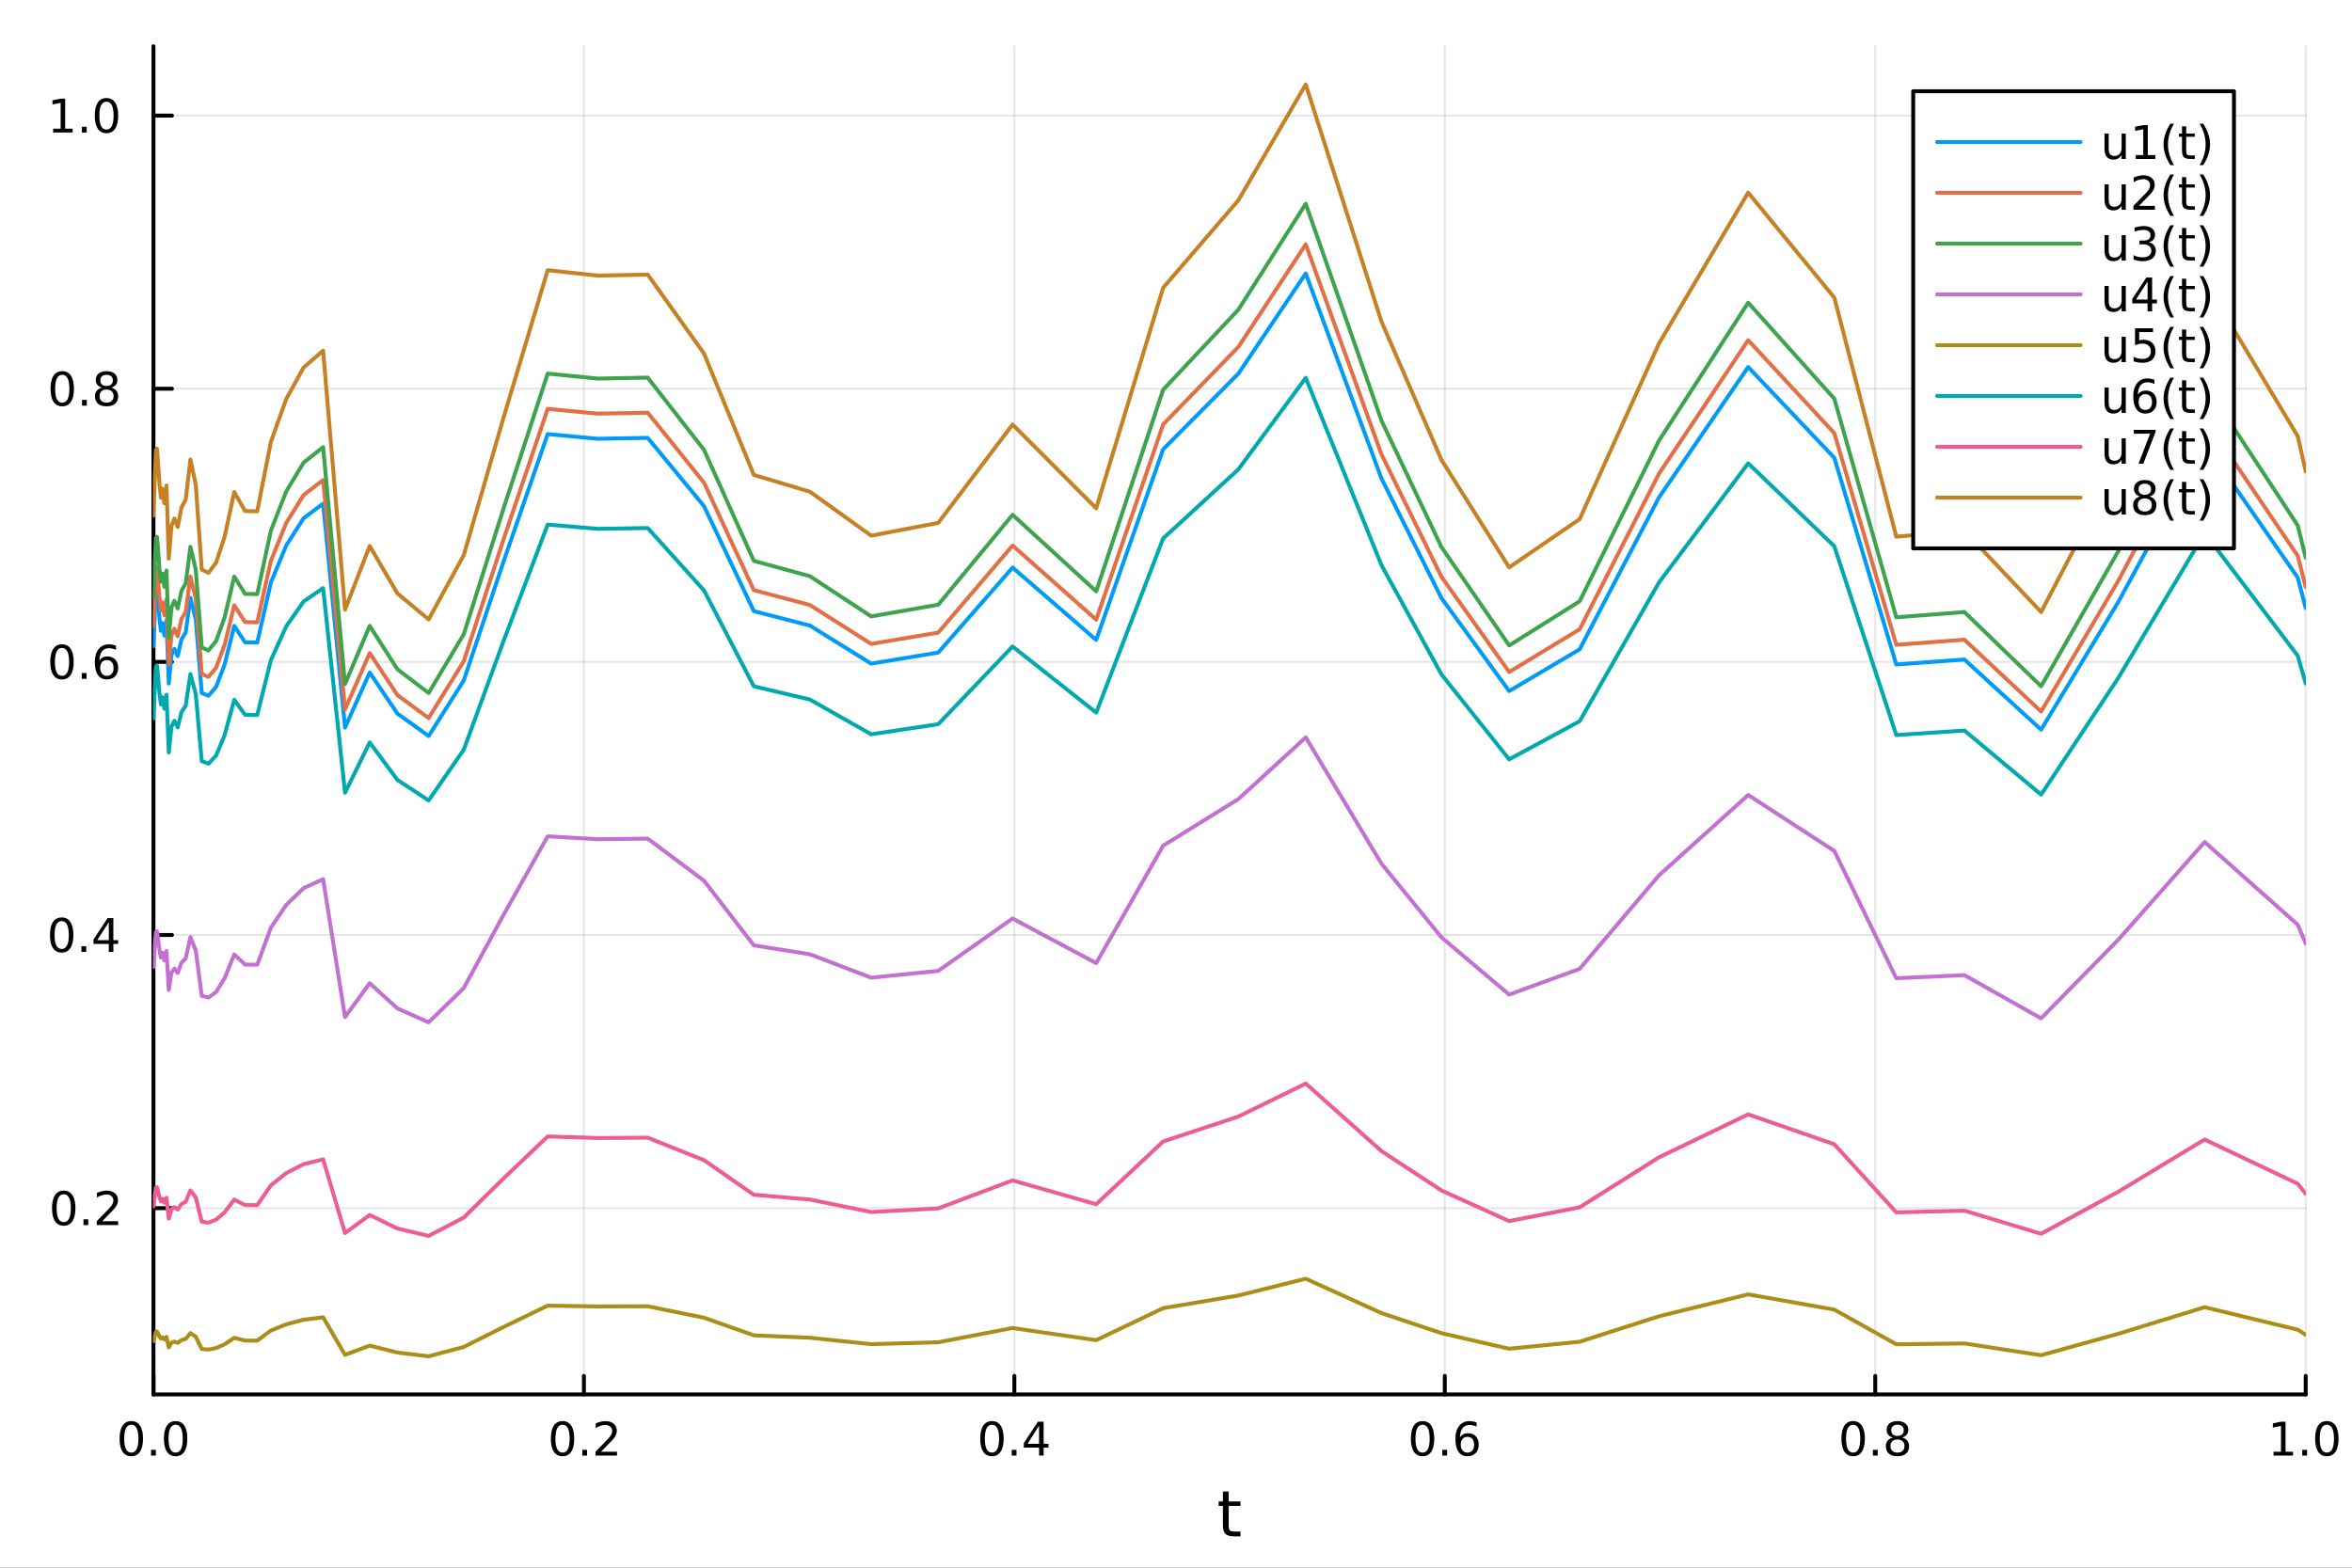 <?xml version="1.0" encoding="utf-8"?>
<svg xmlns="http://www.w3.org/2000/svg" xmlns:xlink="http://www.w3.org/1999/xlink" width="600" height="400" viewBox="0 0 2400 1600">
<rect x="0" y="0" width="2400" height="1600" fill="#333333" stroke="none"/>
<defs>
  <clipPath id="clip760">
    <rect x="0" y="0" width="2400" height="1600"/>
  </clipPath>
</defs>
<path clip-path="url(#clip760)" d="M0 1600 L2400 1600 L2400 0 L0 0  Z" fill="#ffffff" fill-rule="evenodd" fill-opacity="1"/>
<defs>
  <clipPath id="clip761">
    <rect x="480" y="0" width="1681" height="1600"/>
  </clipPath>
</defs>
<path clip-path="url(#clip760)" d="M156.598 1423.18 L2352.76 1423.18 L2352.76 47.244 L156.598 47.244  Z" fill="#ffffff" fill-rule="evenodd" fill-opacity="1"/>
<defs>
  <clipPath id="clip762">
    <rect x="156" y="47" width="2197" height="1377"/>
  </clipPath>
</defs>
<polyline clip-path="url(#clip762)" style="stroke:#000000; stroke-linecap:round; stroke-linejoin:round; stroke-width:2; stroke-opacity:0.1; fill:none" points="156.598,1423.18 156.598,47.244 "/>
<polyline clip-path="url(#clip762)" style="stroke:#000000; stroke-linecap:round; stroke-linejoin:round; stroke-width:2; stroke-opacity:0.1; fill:none" points="595.83,1423.18 595.83,47.244 "/>
<polyline clip-path="url(#clip762)" style="stroke:#000000; stroke-linecap:round; stroke-linejoin:round; stroke-width:2; stroke-opacity:0.1; fill:none" points="1035.06,1423.18 1035.06,47.244 "/>
<polyline clip-path="url(#clip762)" style="stroke:#000000; stroke-linecap:round; stroke-linejoin:round; stroke-width:2; stroke-opacity:0.1; fill:none" points="1474.29,1423.18 1474.29,47.244 "/>
<polyline clip-path="url(#clip762)" style="stroke:#000000; stroke-linecap:round; stroke-linejoin:round; stroke-width:2; stroke-opacity:0.1; fill:none" points="1913.52,1423.18 1913.52,47.244 "/>
<polyline clip-path="url(#clip762)" style="stroke:#000000; stroke-linecap:round; stroke-linejoin:round; stroke-width:2; stroke-opacity:0.1; fill:none" points="2352.76,1423.18 2352.76,47.244 "/>
<polyline clip-path="url(#clip760)" style="stroke:#000000; stroke-linecap:round; stroke-linejoin:round; stroke-width:4; stroke-opacity:1; fill:none" points="156.598,1423.18 2352.76,1423.18 "/>
<polyline clip-path="url(#clip760)" style="stroke:#000000; stroke-linecap:round; stroke-linejoin:round; stroke-width:4; stroke-opacity:1; fill:none" points="156.598,1423.18 156.598,1404.28 "/>
<polyline clip-path="url(#clip760)" style="stroke:#000000; stroke-linecap:round; stroke-linejoin:round; stroke-width:4; stroke-opacity:1; fill:none" points="595.83,1423.18 595.83,1404.28 "/>
<polyline clip-path="url(#clip760)" style="stroke:#000000; stroke-linecap:round; stroke-linejoin:round; stroke-width:4; stroke-opacity:1; fill:none" points="1035.06,1423.18 1035.06,1404.28 "/>
<polyline clip-path="url(#clip760)" style="stroke:#000000; stroke-linecap:round; stroke-linejoin:round; stroke-width:4; stroke-opacity:1; fill:none" points="1474.29,1423.18 1474.29,1404.28 "/>
<polyline clip-path="url(#clip760)" style="stroke:#000000; stroke-linecap:round; stroke-linejoin:round; stroke-width:4; stroke-opacity:1; fill:none" points="1913.52,1423.18 1913.52,1404.28 "/>
<polyline clip-path="url(#clip760)" style="stroke:#000000; stroke-linecap:round; stroke-linejoin:round; stroke-width:4; stroke-opacity:1; fill:none" points="2352.76,1423.18 2352.76,1404.28 "/>
<path clip-path="url(#clip760)" d="M133.983 1454.1 Q130.372 1454.1 128.543 1457.66 Q126.737 1461.2 126.737 1468.33 Q126.737 1475.44 128.543 1479.01 Q130.372 1482.55 133.983 1482.55 Q137.617 1482.55 139.422 1479.01 Q141.251 1475.44 141.251 1468.33 Q141.251 1461.2 139.422 1457.66 Q137.617 1454.1 133.983 1454.1 M133.983 1450.39 Q139.793 1450.39 142.848 1455 Q145.927 1459.58 145.927 1468.33 Q145.927 1477.06 142.848 1481.67 Q139.793 1486.25 133.983 1486.25 Q128.172 1486.25 125.094 1481.67 Q122.038 1477.06 122.038 1468.33 Q122.038 1459.58 125.094 1455 Q128.172 1450.39 133.983 1450.39 Z" fill="#000000" fill-rule="nonzero" fill-opacity="1" /><path clip-path="url(#clip760)" d="M154.145 1479.7 L159.029 1479.7 L159.029 1485.58 L154.145 1485.58 L154.145 1479.7 Z" fill="#000000" fill-rule="nonzero" fill-opacity="1" /><path clip-path="url(#clip760)" d="M179.214 1454.1 Q175.603 1454.1 173.774 1457.66 Q171.969 1461.2 171.969 1468.33 Q171.969 1475.44 173.774 1479.01 Q175.603 1482.55 179.214 1482.55 Q182.848 1482.55 184.654 1479.01 Q186.482 1475.44 186.482 1468.33 Q186.482 1461.2 184.654 1457.66 Q182.848 1454.1 179.214 1454.1 M179.214 1450.39 Q185.024 1450.39 188.08 1455 Q191.158 1459.58 191.158 1468.33 Q191.158 1477.06 188.08 1481.67 Q185.024 1486.25 179.214 1486.25 Q173.404 1486.25 170.325 1481.67 Q167.269 1477.06 167.269 1468.33 Q167.269 1459.58 170.325 1455 Q173.404 1450.39 179.214 1450.39 Z" fill="#000000" fill-rule="nonzero" fill-opacity="1" /><path clip-path="url(#clip760)" d="M574.013 1454.1 Q570.402 1454.1 568.573 1457.66 Q566.767 1461.2 566.767 1468.33 Q566.767 1475.44 568.573 1479.01 Q570.402 1482.55 574.013 1482.55 Q577.647 1482.55 579.453 1479.01 Q581.281 1475.44 581.281 1468.33 Q581.281 1461.2 579.453 1457.66 Q577.647 1454.1 574.013 1454.1 M574.013 1450.39 Q579.823 1450.39 582.878 1455 Q585.957 1459.58 585.957 1468.33 Q585.957 1477.06 582.878 1481.67 Q579.823 1486.25 574.013 1486.25 Q568.203 1486.25 565.124 1481.67 Q562.068 1477.06 562.068 1468.33 Q562.068 1459.58 565.124 1455 Q568.203 1450.39 574.013 1450.39 Z" fill="#000000" fill-rule="nonzero" fill-opacity="1" /><path clip-path="url(#clip760)" d="M594.175 1479.7 L599.059 1479.7 L599.059 1485.58 L594.175 1485.58 L594.175 1479.7 Z" fill="#000000" fill-rule="nonzero" fill-opacity="1" /><path clip-path="url(#clip760)" d="M613.272 1481.64 L629.591 1481.64 L629.591 1485.58 L607.647 1485.58 L607.647 1481.64 Q610.309 1478.89 614.892 1474.26 Q619.499 1469.61 620.679 1468.27 Q622.925 1465.74 623.804 1464.01 Q624.707 1462.25 624.707 1460.56 Q624.707 1457.8 622.762 1456.07 Q620.841 1454.33 617.739 1454.33 Q615.54 1454.33 613.087 1455.09 Q610.656 1455.86 607.878 1457.41 L607.878 1452.69 Q610.702 1451.55 613.156 1450.97 Q615.61 1450.39 617.647 1450.39 Q623.017 1450.39 626.212 1453.08 Q629.406 1455.77 629.406 1460.26 Q629.406 1462.39 628.596 1464.31 Q627.809 1466.2 625.702 1468.8 Q625.124 1469.47 622.022 1472.69 Q618.92 1475.88 613.272 1481.64 Z" fill="#000000" fill-rule="nonzero" fill-opacity="1" /><path clip-path="url(#clip760)" d="M1012.2 1454.1 Q1008.59 1454.1 1006.76 1457.66 Q1004.96 1461.2 1004.96 1468.33 Q1004.96 1475.44 1006.76 1479.01 Q1008.59 1482.55 1012.2 1482.55 Q1015.84 1482.55 1017.64 1479.01 Q1019.47 1475.44 1019.47 1468.33 Q1019.47 1461.2 1017.64 1457.66 Q1015.84 1454.1 1012.2 1454.1 M1012.2 1450.39 Q1018.01 1450.39 1021.07 1455 Q1024.15 1459.58 1024.15 1468.33 Q1024.15 1477.06 1021.07 1481.67 Q1018.01 1486.25 1012.2 1486.25 Q1006.39 1486.25 1003.31 1481.67 Q1000.26 1477.06 1000.26 1468.33 Q1000.26 1459.58 1003.31 1455 Q1006.39 1450.39 1012.2 1450.39 Z" fill="#000000" fill-rule="nonzero" fill-opacity="1" /><path clip-path="url(#clip760)" d="M1032.36 1479.7 L1037.25 1479.7 L1037.25 1485.58 L1032.36 1485.58 L1032.36 1479.7 Z" fill="#000000" fill-rule="nonzero" fill-opacity="1" /><path clip-path="url(#clip760)" d="M1060.28 1455.09 L1048.48 1473.54 L1060.28 1473.54 L1060.28 1455.09 M1059.05 1451.02 L1064.93 1451.02 L1064.93 1473.54 L1069.86 1473.54 L1069.86 1477.43 L1064.93 1477.43 L1064.93 1485.58 L1060.28 1485.58 L1060.28 1477.43 L1044.68 1477.43 L1044.68 1472.92 L1059.05 1451.02 Z" fill="#000000" fill-rule="nonzero" fill-opacity="1" /><path clip-path="url(#clip760)" d="M1451.6 1454.1 Q1447.99 1454.1 1446.16 1457.66 Q1444.35 1461.2 1444.35 1468.33 Q1444.35 1475.44 1446.16 1479.01 Q1447.99 1482.55 1451.6 1482.55 Q1455.23 1482.55 1457.04 1479.01 Q1458.86 1475.44 1458.86 1468.33 Q1458.86 1461.2 1457.04 1457.66 Q1455.23 1454.1 1451.6 1454.1 M1451.6 1450.39 Q1457.41 1450.39 1460.46 1455 Q1463.54 1459.58 1463.54 1468.33 Q1463.54 1477.06 1460.46 1481.67 Q1457.41 1486.25 1451.6 1486.25 Q1445.79 1486.25 1442.71 1481.67 Q1439.65 1477.06 1439.65 1468.33 Q1439.65 1459.58 1442.71 1455 Q1445.79 1450.39 1451.6 1450.39 Z" fill="#000000" fill-rule="nonzero" fill-opacity="1" /><path clip-path="url(#clip760)" d="M1471.76 1479.7 L1476.64 1479.7 L1476.64 1485.58 L1471.76 1485.58 L1471.76 1479.7 Z" fill="#000000" fill-rule="nonzero" fill-opacity="1" /><path clip-path="url(#clip760)" d="M1497.41 1466.44 Q1494.26 1466.44 1492.41 1468.59 Q1490.58 1470.74 1490.58 1474.49 Q1490.58 1478.22 1492.41 1480.39 Q1494.26 1482.55 1497.41 1482.55 Q1500.55 1482.55 1502.38 1480.39 Q1504.23 1478.22 1504.23 1474.49 Q1504.23 1470.74 1502.38 1468.59 Q1500.55 1466.44 1497.41 1466.44 M1506.69 1451.78 L1506.69 1456.04 Q1504.93 1455.21 1503.12 1454.77 Q1501.34 1454.33 1499.58 1454.33 Q1494.95 1454.33 1492.5 1457.45 Q1490.07 1460.58 1489.72 1466.9 Q1491.09 1464.89 1493.15 1463.82 Q1495.21 1462.73 1497.68 1462.73 Q1502.89 1462.73 1505.9 1465.9 Q1508.93 1469.05 1508.93 1474.49 Q1508.93 1479.82 1505.79 1483.03 Q1502.64 1486.25 1497.41 1486.25 Q1491.41 1486.25 1488.24 1481.67 Q1485.07 1477.06 1485.07 1468.33 Q1485.07 1460.14 1488.96 1455.28 Q1492.85 1450.39 1499.4 1450.39 Q1501.16 1450.39 1502.94 1450.74 Q1504.74 1451.09 1506.69 1451.78 Z" fill="#000000" fill-rule="nonzero" fill-opacity="1" /><path clip-path="url(#clip760)" d="M1890.96 1454.1 Q1887.34 1454.1 1885.52 1457.66 Q1883.71 1461.2 1883.71 1468.33 Q1883.71 1475.44 1885.52 1479.01 Q1887.34 1482.55 1890.96 1482.55 Q1894.59 1482.55 1896.39 1479.01 Q1898.22 1475.44 1898.22 1468.33 Q1898.22 1461.2 1896.39 1457.66 Q1894.59 1454.1 1890.96 1454.1 M1890.96 1450.39 Q1896.77 1450.39 1899.82 1455 Q1902.9 1459.58 1902.9 1468.33 Q1902.9 1477.06 1899.82 1481.67 Q1896.77 1486.25 1890.96 1486.25 Q1885.14 1486.25 1882.07 1481.67 Q1879.01 1477.06 1879.01 1468.33 Q1879.01 1459.58 1882.07 1455 Q1885.14 1450.39 1890.96 1450.39 Z" fill="#000000" fill-rule="nonzero" fill-opacity="1" /><path clip-path="url(#clip760)" d="M1911.12 1479.7 L1916 1479.7 L1916 1485.58 L1911.12 1485.58 L1911.12 1479.7 Z" fill="#000000" fill-rule="nonzero" fill-opacity="1" /><path clip-path="url(#clip760)" d="M1936.19 1469.17 Q1932.85 1469.17 1930.93 1470.95 Q1929.03 1472.73 1929.03 1475.86 Q1929.03 1478.98 1930.93 1480.77 Q1932.85 1482.55 1936.19 1482.55 Q1939.52 1482.55 1941.44 1480.77 Q1943.36 1478.96 1943.36 1475.86 Q1943.36 1472.73 1941.44 1470.95 Q1939.54 1469.17 1936.19 1469.17 M1931.51 1467.18 Q1928.5 1466.44 1926.81 1464.38 Q1925.14 1462.32 1925.14 1459.35 Q1925.14 1455.21 1928.08 1452.8 Q1931.05 1450.39 1936.19 1450.39 Q1941.35 1450.39 1944.29 1452.8 Q1947.23 1455.21 1947.23 1459.35 Q1947.23 1462.32 1945.54 1464.38 Q1943.87 1466.44 1940.89 1467.18 Q1944.26 1467.96 1946.14 1470.26 Q1948.04 1472.55 1948.04 1475.86 Q1948.04 1480.88 1944.96 1483.57 Q1941.9 1486.25 1936.19 1486.25 Q1930.47 1486.25 1927.39 1483.57 Q1924.33 1480.88 1924.33 1475.86 Q1924.33 1472.55 1926.23 1470.26 Q1928.13 1467.96 1931.51 1467.18 M1929.8 1459.79 Q1929.8 1462.48 1931.46 1463.98 Q1933.15 1465.49 1936.19 1465.49 Q1939.2 1465.49 1940.89 1463.98 Q1942.6 1462.48 1942.6 1459.79 Q1942.6 1457.11 1940.89 1455.6 Q1939.2 1454.1 1936.19 1454.1 Q1933.15 1454.1 1931.46 1455.6 Q1929.8 1457.11 1929.8 1459.79 Z" fill="#000000" fill-rule="nonzero" fill-opacity="1" /><path clip-path="url(#clip760)" d="M2319.91 1481.64 L2327.55 1481.64 L2327.55 1455.28 L2319.24 1456.95 L2319.24 1452.69 L2327.5 1451.02 L2332.18 1451.02 L2332.18 1481.64 L2339.82 1481.64 L2339.82 1485.58 L2319.91 1485.58 L2319.91 1481.64 Z" fill="#000000" fill-rule="nonzero" fill-opacity="1" /><path clip-path="url(#clip760)" d="M2349.26 1479.7 L2354.14 1479.7 L2354.14 1485.58 L2349.26 1485.58 L2349.26 1479.7 Z" fill="#000000" fill-rule="nonzero" fill-opacity="1" /><path clip-path="url(#clip760)" d="M2374.33 1454.1 Q2370.72 1454.1 2368.89 1457.66 Q2367.08 1461.2 2367.08 1468.33 Q2367.08 1475.44 2368.89 1479.01 Q2370.72 1482.55 2374.33 1482.55 Q2377.96 1482.55 2379.77 1479.01 Q2381.6 1475.44 2381.6 1468.33 Q2381.6 1461.2 2379.77 1457.66 Q2377.96 1454.1 2374.33 1454.1 M2374.33 1450.39 Q2380.14 1450.39 2383.2 1455 Q2386.27 1459.58 2386.27 1468.33 Q2386.27 1477.06 2383.2 1481.67 Q2380.14 1486.25 2374.33 1486.25 Q2368.52 1486.25 2365.44 1481.67 Q2362.39 1477.06 2362.39 1468.33 Q2362.39 1459.58 2365.44 1455 Q2368.52 1450.39 2374.33 1450.39 Z" fill="#000000" fill-rule="nonzero" fill-opacity="1" /><path clip-path="url(#clip760)" d="M1253.74 1522.27 L1253.74 1532.4 L1265.8 1532.4 L1265.8 1536.95 L1253.74 1536.95 L1253.74 1556.3 Q1253.74 1560.66 1254.92 1561.9 Q1256.13 1563.14 1259.79 1563.14 L1265.8 1563.14 L1265.8 1568.04 L1259.79 1568.04 Q1253.01 1568.04 1250.43 1565.53 Q1247.85 1562.98 1247.85 1556.3 L1247.85 1536.95 L1243.55 1536.95 L1243.55 1532.4 L1247.85 1532.4 L1247.85 1522.27 L1253.74 1522.27 Z" fill="#000000" fill-rule="nonzero" fill-opacity="1" /><polyline clip-path="url(#clip762)" style="stroke:#000000; stroke-linecap:round; stroke-linejoin:round; stroke-width:2; stroke-opacity:0.1; fill:none" points="156.598,1233.05 2352.76,1233.05 "/>
<polyline clip-path="url(#clip762)" style="stroke:#000000; stroke-linecap:round; stroke-linejoin:round; stroke-width:2; stroke-opacity:0.1; fill:none" points="156.598,954.281 2352.76,954.281 "/>
<polyline clip-path="url(#clip762)" style="stroke:#000000; stroke-linecap:round; stroke-linejoin:round; stroke-width:2; stroke-opacity:0.1; fill:none" points="156.598,675.512 2352.76,675.512 "/>
<polyline clip-path="url(#clip762)" style="stroke:#000000; stroke-linecap:round; stroke-linejoin:round; stroke-width:2; stroke-opacity:0.1; fill:none" points="156.598,396.742 2352.76,396.742 "/>
<polyline clip-path="url(#clip762)" style="stroke:#000000; stroke-linecap:round; stroke-linejoin:round; stroke-width:2; stroke-opacity:0.1; fill:none" points="156.598,117.973 2352.76,117.973 "/>
<polyline clip-path="url(#clip760)" style="stroke:#000000; stroke-linecap:round; stroke-linejoin:round; stroke-width:4; stroke-opacity:1; fill:none" points="156.598,1423.18 156.598,47.244 "/>
<polyline clip-path="url(#clip760)" style="stroke:#000000; stroke-linecap:round; stroke-linejoin:round; stroke-width:4; stroke-opacity:1; fill:none" points="156.598,1233.05 175.496,1233.05 "/>
<polyline clip-path="url(#clip760)" style="stroke:#000000; stroke-linecap:round; stroke-linejoin:round; stroke-width:4; stroke-opacity:1; fill:none" points="156.598,954.281 175.496,954.281 "/>
<polyline clip-path="url(#clip760)" style="stroke:#000000; stroke-linecap:round; stroke-linejoin:round; stroke-width:4; stroke-opacity:1; fill:none" points="156.598,675.512 175.496,675.512 "/>
<polyline clip-path="url(#clip760)" style="stroke:#000000; stroke-linecap:round; stroke-linejoin:round; stroke-width:4; stroke-opacity:1; fill:none" points="156.598,396.742 175.496,396.742 "/>
<polyline clip-path="url(#clip760)" style="stroke:#000000; stroke-linecap:round; stroke-linejoin:round; stroke-width:4; stroke-opacity:1; fill:none" points="156.598,117.973 175.496,117.973 "/>
<path clip-path="url(#clip760)" d="M65.02 1218.85 Q61.409 1218.85 59.58 1222.41 Q57.775 1225.96 57.775 1233.09 Q57.775 1240.19 59.58 1243.76 Q61.409 1247.3 65.02 1247.3 Q68.654 1247.3 70.46 1243.76 Q72.288 1240.19 72.288 1233.09 Q72.288 1225.96 70.46 1222.41 Q68.654 1218.85 65.02 1218.85 M65.02 1215.15 Q70.83 1215.15 73.885 1219.75 Q76.964 1224.34 76.964 1233.09 Q76.964 1241.81 73.885 1246.42 Q70.83 1251 65.02 1251 Q59.21 1251 56.131 1246.42 Q53.075 1241.81 53.075 1233.09 Q53.075 1224.34 56.131 1219.75 Q59.21 1215.15 65.02 1215.15 Z" fill="#000000" fill-rule="nonzero" fill-opacity="1" /><path clip-path="url(#clip760)" d="M85.182 1244.45 L90.066 1244.45 L90.066 1250.33 L85.182 1250.33 L85.182 1244.45 Z" fill="#000000" fill-rule="nonzero" fill-opacity="1" /><path clip-path="url(#clip760)" d="M104.279 1246.4 L120.598 1246.4 L120.598 1250.33 L98.654 1250.33 L98.654 1246.4 Q101.316 1243.64 105.899 1239.01 Q110.506 1234.36 111.686 1233.02 Q113.932 1230.49 114.811 1228.76 Q115.714 1227 115.714 1225.31 Q115.714 1222.55 113.77 1220.82 Q111.848 1219.08 108.746 1219.08 Q106.547 1219.08 104.094 1219.84 Q101.663 1220.61 98.885 1222.16 L98.885 1217.44 Q101.709 1216.3 104.163 1215.72 Q106.617 1215.15 108.654 1215.15 Q114.024 1215.15 117.219 1217.83 Q120.413 1220.52 120.413 1225.01 Q120.413 1227.14 119.603 1229.06 Q118.816 1230.96 116.709 1233.55 Q116.131 1234.22 113.029 1237.44 Q109.927 1240.63 104.279 1246.4 Z" fill="#000000" fill-rule="nonzero" fill-opacity="1" /><path clip-path="url(#clip760)" d="M62.937 940.08 Q59.325 940.08 57.497 943.645 Q55.691 947.187 55.691 954.316 Q55.691 961.423 57.497 964.987 Q59.325 968.529 62.937 968.529 Q66.571 968.529 68.376 964.987 Q70.205 961.423 70.205 954.316 Q70.205 947.187 68.376 943.645 Q66.571 940.08 62.937 940.08 M62.937 936.376 Q68.747 936.376 71.802 940.983 Q74.881 945.566 74.881 954.316 Q74.881 963.043 71.802 967.649 Q68.747 972.233 62.937 972.233 Q57.126 972.233 54.048 967.649 Q50.992 963.043 50.992 954.316 Q50.992 945.566 54.048 940.983 Q57.126 936.376 62.937 936.376 Z" fill="#000000" fill-rule="nonzero" fill-opacity="1" /><path clip-path="url(#clip760)" d="M83.098 965.682 L87.983 965.682 L87.983 971.561 L83.098 971.561 L83.098 965.682 Z" fill="#000000" fill-rule="nonzero" fill-opacity="1" /><path clip-path="url(#clip760)" d="M111.015 941.076 L99.21 959.524 L111.015 959.524 L111.015 941.076 M109.788 937.001 L115.668 937.001 L115.668 959.524 L120.598 959.524 L120.598 963.413 L115.668 963.413 L115.668 971.561 L111.015 971.561 L111.015 963.413 L95.413 963.413 L95.413 958.899 L109.788 937.001 Z" fill="#000000" fill-rule="nonzero" fill-opacity="1" /><path clip-path="url(#clip760)" d="M63.261 661.311 Q59.65 661.311 57.821 664.875 Q56.015 668.417 56.015 675.547 Q56.015 682.653 57.821 686.218 Q59.65 689.76 63.261 689.76 Q66.895 689.76 68.7 686.218 Q70.529 682.653 70.529 675.547 Q70.529 668.417 68.7 664.875 Q66.895 661.311 63.261 661.311 M63.261 657.607 Q69.071 657.607 72.126 662.213 Q75.205 666.797 75.205 675.547 Q75.205 684.273 72.126 688.88 Q69.071 693.463 63.261 693.463 Q57.45 693.463 54.372 688.88 Q51.316 684.273 51.316 675.547 Q51.316 666.797 54.372 662.213 Q57.45 657.607 63.261 657.607 Z" fill="#000000" fill-rule="nonzero" fill-opacity="1" /><path clip-path="url(#clip760)" d="M83.422 686.912 L88.307 686.912 L88.307 692.792 L83.422 692.792 L83.422 686.912 Z" fill="#000000" fill-rule="nonzero" fill-opacity="1" /><path clip-path="url(#clip760)" d="M109.071 673.649 Q105.922 673.649 104.071 675.801 Q102.242 677.954 102.242 681.704 Q102.242 685.431 104.071 687.607 Q105.922 689.76 109.071 689.76 Q112.219 689.76 114.047 687.607 Q115.899 685.431 115.899 681.704 Q115.899 677.954 114.047 675.801 Q112.219 673.649 109.071 673.649 M118.353 658.996 L118.353 663.255 Q116.594 662.422 114.788 661.982 Q113.006 661.542 111.246 661.542 Q106.617 661.542 104.163 664.667 Q101.733 667.792 101.385 674.111 Q102.751 672.098 104.811 671.033 Q106.871 669.945 109.348 669.945 Q114.557 669.945 117.566 673.116 Q120.598 676.264 120.598 681.704 Q120.598 687.028 117.45 690.246 Q114.302 693.463 109.071 693.463 Q103.075 693.463 99.904 688.88 Q96.733 684.273 96.733 675.547 Q96.733 667.352 100.621 662.491 Q104.51 657.607 111.061 657.607 Q112.82 657.607 114.603 657.954 Q116.408 658.301 118.353 658.996 Z" fill="#000000" fill-rule="nonzero" fill-opacity="1" /><path clip-path="url(#clip760)" d="M63.515 382.541 Q59.904 382.541 58.075 386.106 Q56.27 389.648 56.27 396.777 Q56.27 403.884 58.075 407.448 Q59.904 410.99 63.515 410.99 Q67.149 410.99 68.955 407.448 Q70.784 403.884 70.784 396.777 Q70.784 389.648 68.955 386.106 Q67.149 382.541 63.515 382.541 M63.515 378.837 Q69.325 378.837 72.381 383.444 Q75.46 388.027 75.46 396.777 Q75.46 405.504 72.381 410.11 Q69.325 414.694 63.515 414.694 Q57.705 414.694 54.626 410.11 Q51.571 405.504 51.571 396.777 Q51.571 388.027 54.626 383.444 Q57.705 378.837 63.515 378.837 Z" fill="#000000" fill-rule="nonzero" fill-opacity="1" /><path clip-path="url(#clip760)" d="M83.677 408.143 L88.561 408.143 L88.561 414.022 L83.677 414.022 L83.677 408.143 Z" fill="#000000" fill-rule="nonzero" fill-opacity="1" /><path clip-path="url(#clip760)" d="M108.746 397.611 Q105.413 397.611 103.492 399.393 Q101.594 401.175 101.594 404.3 Q101.594 407.425 103.492 409.208 Q105.413 410.99 108.746 410.99 Q112.08 410.99 114.001 409.208 Q115.922 407.402 115.922 404.3 Q115.922 401.175 114.001 399.393 Q112.103 397.611 108.746 397.611 M104.071 395.62 Q101.061 394.879 99.371 392.819 Q97.705 390.759 97.705 387.796 Q97.705 383.652 100.645 381.245 Q103.608 378.837 108.746 378.837 Q113.908 378.837 116.848 381.245 Q119.788 383.652 119.788 387.796 Q119.788 390.759 118.098 392.819 Q116.432 394.879 113.445 395.62 Q116.825 396.407 118.7 398.698 Q120.598 400.99 120.598 404.3 Q120.598 409.323 117.52 412.009 Q114.464 414.694 108.746 414.694 Q103.029 414.694 99.95 412.009 Q96.895 409.323 96.895 404.3 Q96.895 400.99 98.793 398.698 Q100.691 396.407 104.071 395.62 M102.358 388.236 Q102.358 390.921 104.024 392.425 Q105.714 393.93 108.746 393.93 Q111.756 393.93 113.445 392.425 Q115.158 390.921 115.158 388.236 Q115.158 385.55 113.445 384.046 Q111.756 382.541 108.746 382.541 Q105.714 382.541 104.024 384.046 Q102.358 385.55 102.358 388.236 Z" fill="#000000" fill-rule="nonzero" fill-opacity="1" /><path clip-path="url(#clip760)" d="M54.233 131.318 L61.872 131.318 L61.872 104.952 L53.562 106.619 L53.562 102.36 L61.825 100.693 L66.501 100.693 L66.501 131.318 L74.14 131.318 L74.14 135.253 L54.233 135.253 L54.233 131.318 Z" fill="#000000" fill-rule="nonzero" fill-opacity="1" /><path clip-path="url(#clip760)" d="M83.585 129.373 L88.469 129.373 L88.469 135.253 L83.585 135.253 L83.585 129.373 Z" fill="#000000" fill-rule="nonzero" fill-opacity="1" /><path clip-path="url(#clip760)" d="M108.654 103.772 Q105.043 103.772 103.214 107.336 Q101.409 110.878 101.409 118.008 Q101.409 125.114 103.214 128.679 Q105.043 132.221 108.654 132.221 Q112.288 132.221 114.094 128.679 Q115.922 125.114 115.922 118.008 Q115.922 110.878 114.094 107.336 Q112.288 103.772 108.654 103.772 M108.654 100.068 Q114.464 100.068 117.52 104.674 Q120.598 109.258 120.598 118.008 Q120.598 126.734 117.52 131.341 Q114.464 135.924 108.654 135.924 Q102.844 135.924 99.765 131.341 Q96.71 126.734 96.71 118.008 Q96.71 109.258 99.765 104.674 Q102.844 100.068 108.654 100.068 Z" fill="#000000" fill-rule="nonzero" fill-opacity="1" /><polyline clip-path="url(#clip762)" style="stroke:#009af9; stroke-linecap:round; stroke-linejoin:round; stroke-width:4; stroke-opacity:1; fill:none" points="156.598,659.58 157.382,640.414 158.208,621.39 159.138,601.763 160.185,600.542 161.362,613.842 162.686,630.859 164.176,643.862 165.852,635.97 167.737,648.748 169.858,633.084 172.245,697.582 174.929,668.872 177.949,662.208 181.347,669.587 185.169,652.515 189.47,645.511 194.307,610.127 199.75,632.191 205.872,707.279 212.76,710.115 220.509,701.071 229.227,678.132 239.035,638.802 250.068,655.548 262.48,655.812 276.444,594.42 292.154,556.555 309.827,528.887 329.71,514.007 352.077,742.549 377.241,686.406 405.55,728.347 437.398,751.191 473.227,694.523 513.534,573.97 558.88,443.035 609.894,447.806 660.954,446.889 718.396,516.618 769.223,623.719 826.403,638.471 888.98,677.314 957.388,666.024 1033.25,579.249 1118.59,653.13 1186.88,458.564 1263.71,381.241 1332.4,279.11 1409.68,488.434 1470.99,610.594 1539.97,705.323 1611.9,662.701 1692.82,507.714 1783.86,374.596 1871.77,467.266 1934.98,678.188 2004.53,673.095 2082.77,744.692 2161.3,614.737 2249.65,452.483 2344.62,589.518 2352.76,620.61 "/>
<polyline clip-path="url(#clip762)" style="stroke:#e26f46; stroke-linecap:round; stroke-linejoin:round; stroke-width:4; stroke-opacity:1; fill:none" points="156.598,639.043 157.382,619.415 158.208,599.932 159.138,579.832 160.185,578.582 161.362,592.203 162.686,609.63 164.176,622.946 165.852,614.864 167.737,627.95 169.858,611.908 172.245,677.961 174.929,648.558 177.949,641.735 181.347,649.291 185.169,631.807 189.47,624.634 194.307,588.398 199.75,610.993 205.872,687.892 212.76,690.795 220.509,681.533 229.227,658.041 239.035,617.764 250.068,634.914 262.48,635.184 276.444,572.313 292.154,533.535 309.827,505.201 329.71,489.962 352.077,724.012 377.241,666.515 405.55,709.467 437.398,732.861 473.227,674.828 513.534,551.37 558.88,417.279 609.894,422.166 660.954,421.226 718.396,492.635 769.223,602.318 826.403,617.425 888.98,657.204 957.388,645.642 1033.25,556.776 1118.59,632.438 1186.88,433.183 1263.71,353.996 1332.4,249.405 1409.68,463.772 1470.99,588.876 1539.97,685.888 1611.9,642.239 1692.82,483.517 1783.86,347.191 1871.77,442.094 1934.98,658.099 2004.53,652.883 2082.77,726.206 2161.3,593.12 2249.65,426.955 2344.62,567.293 2352.76,599.134 "/>
<polyline clip-path="url(#clip762)" style="stroke:#3da44d; stroke-linecap:round; stroke-linejoin:round; stroke-width:4; stroke-opacity:1; fill:none" points="156.598,610.367 157.382,590.094 158.208,569.972 159.138,549.211 160.185,547.92 161.362,561.988 162.686,579.988 164.176,593.741 165.852,585.393 167.737,598.91 169.858,582.341 172.245,650.563 174.929,620.195 177.949,613.147 181.347,620.952 185.169,602.894 189.47,595.485 194.307,558.059 199.75,581.396 205.872,660.821 212.76,663.82 220.509,654.254 229.227,629.99 239.035,588.389 250.068,606.102 262.48,606.382 276.444,541.445 292.154,501.392 309.827,472.127 329.71,456.388 352.077,698.127 377.241,638.742 405.55,683.105 437.398,707.268 473.227,647.328 513.534,519.813 558.88,381.317 609.894,386.364 660.954,385.394 718.396,459.149 769.223,572.436 826.403,588.039 888.98,629.125 957.388,617.183 1033.25,525.397 1118.59,603.545 1186.88,397.743 1263.71,315.955 1332.4,207.927 1409.68,429.338 1470.99,558.552 1539.97,658.751 1611.9,613.669 1692.82,449.732 1783.86,308.926 1871.77,406.947 1934.98,630.049 2004.53,624.662 2082.77,700.393 2161.3,562.935 2249.65,391.311 2344.62,536.26 2352.76,569.147 "/>
<polyline clip-path="url(#clip762)" style="stroke:#c271d2; stroke-linecap:round; stroke-linejoin:round; stroke-width:4; stroke-opacity:1; fill:none" points="156.598,986.926 157.382,975.121 158.208,963.404 159.138,951.316 160.185,950.564 161.362,958.756 162.686,969.237 164.176,977.245 165.852,972.384 167.737,980.254 169.858,970.606 172.245,1010.33 174.929,992.648 177.949,988.544 181.347,993.089 185.169,982.574 189.47,978.26 194.307,956.468 199.75,970.056 205.872,1016.3 212.76,1018.05 220.509,1012.48 229.227,998.351 239.035,974.128 250.068,984.442 262.48,984.605 276.444,946.794 292.154,923.472 309.827,906.432 329.71,897.267 352.077,1038.03 377.241,1003.45 405.55,1029.28 437.398,1043.35 473.227,1008.45 513.534,934.198 558.88,853.555 609.894,856.494 660.954,855.929 718.396,898.875 769.223,964.839 826.403,973.925 888.98,997.848 957.388,990.894 1033.25,937.45 1118.59,982.953 1186.88,863.12 1263.71,815.497 1332.4,752.594 1409.68,881.517 1470.99,956.755 1539.97,1015.1 1611.9,988.848 1692.82,893.391 1783.86,811.404 1871.77,868.479 1934.98,998.386 2004.53,995.249 2082.77,1039.35 2161.3,959.307 2249.65,859.375 2344.62,943.775 2352.76,962.924 "/>
<polyline clip-path="url(#clip762)" style="stroke:#ac8d18; stroke-linecap:round; stroke-linejoin:round; stroke-width:4; stroke-opacity:1; fill:none" points="156.598,1368.87 157.382,1365.66 158.208,1362.47 159.138,1359.17 160.185,1358.97 161.362,1361.2 162.686,1364.05 164.176,1366.24 165.852,1364.91 167.737,1367.06 169.858,1364.43 172.245,1375.25 174.929,1370.43 177.949,1369.31 181.347,1370.55 185.169,1367.69 189.47,1366.51 194.307,1360.58 199.75,1364.28 205.872,1376.87 212.76,1377.35 220.509,1375.83 229.227,1371.98 239.035,1365.39 250.068,1368.2 262.48,1368.24 276.444,1357.94 292.154,1351.59 309.827,1346.95 329.71,1344.45 352.077,1382.79 377.241,1373.37 405.55,1380.41 437.398,1384.24 473.227,1374.73 513.534,1354.51 558.88,1332.55 609.894,1333.35 660.954,1333.2 718.396,1344.89 769.223,1362.86 826.403,1365.33 888.98,1371.85 957.388,1369.95 1033.25,1355.4 1118.59,1367.79 1186.88,1335.16 1263.71,1322.19 1332.4,1305.06 1409.68,1340.17 1470.99,1360.66 1539.97,1376.54 1611.9,1369.4 1692.82,1343.4 1783.86,1321.07 1871.77,1336.61 1934.98,1371.99 2004.53,1371.14 2082.77,1383.15 2161.3,1361.35 2249.65,1334.14 2344.62,1357.12 2352.76,1362.34 "/>
<polyline clip-path="url(#clip762)" style="stroke:#00a9ad; stroke-linecap:round; stroke-linejoin:round; stroke-width:4; stroke-opacity:1; fill:none" points="156.598,733.226 157.382,715.715 158.208,698.335 159.138,680.404 160.185,679.289 161.362,691.44 162.686,706.987 164.176,718.866 165.852,711.655 167.737,723.329 169.858,709.019 172.245,767.943 174.929,741.714 177.949,735.627 181.347,742.368 185.169,726.771 189.47,720.372 194.307,688.046 199.75,708.203 205.872,776.803 212.76,779.393 220.509,771.131 229.227,750.174 239.035,714.243 250.068,729.542 262.48,729.783 276.444,673.696 292.154,639.103 309.827,613.826 329.71,600.232 352.077,809.025 377.241,757.733 405.55,796.05 437.398,816.919 473.227,765.149 513.534,655.013 558.88,535.392 609.894,539.752 660.954,538.914 718.396,602.617 769.223,700.464 826.403,713.941 888.98,749.427 957.388,739.112 1033.25,659.836 1118.59,727.333 1186.88,549.58 1263.71,478.938 1332.4,385.633 1409.68,576.868 1470.99,688.472 1539.97,775.015 1611.9,736.077 1692.82,594.483 1783.86,472.867 1871.77,557.53 1934.98,750.225 2004.53,745.572 2082.77,810.982 2161.3,692.258 2249.65,544.024 2344.62,669.218 2352.76,697.623 "/>
<polyline clip-path="url(#clip762)" style="stroke:#ed5d92; stroke-linecap:round; stroke-linejoin:round; stroke-width:4; stroke-opacity:1; fill:none" points="156.598,1231.19 157.382,1224.88 158.208,1218.61 159.138,1212.15 160.185,1211.75 161.362,1216.13 162.686,1221.73 164.176,1226.01 165.852,1223.41 167.737,1227.62 169.858,1222.46 172.245,1243.7 174.929,1234.25 177.949,1232.05 181.347,1234.48 185.169,1228.86 189.47,1226.56 194.307,1214.9 199.75,1222.17 205.872,1246.9 212.76,1247.83 220.509,1244.85 229.227,1237.3 239.035,1224.35 250.068,1229.86 262.48,1229.95 276.444,1209.73 292.154,1197.26 309.827,1188.15 329.71,1183.25 352.077,1258.51 377.241,1240.02 405.55,1253.83 437.398,1261.35 473.227,1242.69 513.534,1203 558.88,1159.88 609.894,1161.45 660.954,1161.15 718.396,1184.11 769.223,1219.38 826.403,1224.24 888.98,1237.03 957.388,1233.31 1033.25,1204.74 1118.59,1229.06 1186.88,1165 1263.71,1139.53 1332.4,1105.9 1409.68,1174.83 1470.99,1215.06 1539.97,1246.25 1611.9,1232.22 1692.82,1181.18 1783.86,1137.35 1871.77,1167.86 1934.98,1237.32 2004.53,1235.64 2082.77,1259.21 2161.3,1216.42 2249.65,1162.99 2344.62,1208.12 2352.76,1218.36 "/>
<polyline clip-path="url(#clip762)" style="stroke:#c68125; stroke-linecap:round; stroke-linejoin:round; stroke-width:4; stroke-opacity:1; fill:none" points="156.598,526.201 157.382,504.035 158.208,482.034 159.138,459.335 160.185,457.923 161.362,473.305 162.686,492.985 164.176,508.023 165.852,498.895 167.737,513.674 169.858,495.558 172.245,570.15 174.929,536.947 177.949,529.241 181.347,537.774 185.169,518.03 189.47,509.929 194.307,469.008 199.75,494.525 205.872,581.365 212.76,584.644 220.509,574.185 229.227,547.656 239.035,502.171 250.068,521.538 262.48,521.843 276.444,450.843 292.154,407.051 309.827,375.054 329.71,357.845 352.077,622.155 377.241,557.225 405.55,605.73 437.398,632.149 473.227,566.613 513.534,427.192 558.88,275.765 609.894,281.283 660.954,280.223 718.396,360.864 769.223,484.728 826.403,501.788 888.98,546.71 957.388,533.653 1033.25,433.297 1118.59,518.742 1186.88,293.725 1263.71,204.3 1332.4,86.186 1409.68,328.269 1470.99,469.548 1539.97,579.103 1611.9,529.811 1692.82,350.567 1783.86,196.615 1871.77,303.788 1934.98,547.72 2004.53,541.831 2082.77,624.633 2161.3,474.34 2249.65,286.692 2344.62,445.174 2352.76,481.132 "/>
<path clip-path="url(#clip760)" d="M1952.25 559.669 L2279.55 559.669 L2279.55 93.109 L1952.25 93.109  Z" fill="#ffffff" fill-rule="evenodd" fill-opacity="1"/>
<polyline clip-path="url(#clip760)" style="stroke:#000000; stroke-linecap:round; stroke-linejoin:round; stroke-width:4; stroke-opacity:1; fill:none" points="1952.25,559.669 2279.55,559.669 2279.55,93.109 1952.25,93.109 1952.25,559.669 "/>
<polyline clip-path="url(#clip760)" style="stroke:#009af9; stroke-linecap:round; stroke-linejoin:round; stroke-width:4; stroke-opacity:1; fill:none" points="1976.65,144.949 2123.06,144.949 "/>
<path clip-path="url(#clip760)" d="M2147.46 151.997 L2147.46 136.303 L2151.72 136.303 L2151.72 151.835 Q2151.72 155.516 2153.16 157.368 Q2154.59 159.196 2157.46 159.196 Q2160.91 159.196 2162.9 156.997 Q2164.92 154.798 2164.92 151.002 L2164.92 136.303 L2169.18 136.303 L2169.18 162.229 L2164.92 162.229 L2164.92 158.247 Q2163.37 160.608 2161.31 161.766 Q2159.27 162.9 2156.56 162.9 Q2152.09 162.9 2149.78 160.122 Q2147.46 157.344 2147.46 151.997 M2158.18 135.678 L2158.18 135.678 Z" fill="#000000" fill-rule="nonzero" fill-opacity="1" /><path clip-path="url(#clip760)" d="M2179.36 158.293 L2187 158.293 L2187 131.928 L2178.69 133.595 L2178.69 129.335 L2186.95 127.669 L2191.63 127.669 L2191.63 158.293 L2199.27 158.293 L2199.27 162.229 L2179.36 162.229 L2179.36 158.293 Z" fill="#000000" fill-rule="nonzero" fill-opacity="1" /><path clip-path="url(#clip760)" d="M2218.34 126.257 Q2215.24 131.581 2213.74 136.789 Q2212.23 141.997 2212.23 147.344 Q2212.23 152.692 2213.74 157.946 Q2215.26 163.178 2218.34 168.479 L2214.64 168.479 Q2211.17 163.039 2209.43 157.784 Q2207.72 152.53 2207.72 147.344 Q2207.72 142.182 2209.43 136.951 Q2211.14 131.72 2214.64 126.257 L2218.34 126.257 Z" fill="#000000" fill-rule="nonzero" fill-opacity="1" /><path clip-path="url(#clip760)" d="M2230.82 128.942 L2230.82 136.303 L2239.59 136.303 L2239.59 139.613 L2230.82 139.613 L2230.82 153.687 Q2230.82 156.858 2231.68 157.761 Q2232.56 158.664 2235.22 158.664 L2239.59 158.664 L2239.59 162.229 L2235.22 162.229 Q2230.29 162.229 2228.41 160.4 Q2226.54 158.548 2226.54 153.687 L2226.54 139.613 L2223.41 139.613 L2223.41 136.303 L2226.54 136.303 L2226.54 128.942 L2230.82 128.942 Z" fill="#000000" fill-rule="nonzero" fill-opacity="1" /><path clip-path="url(#clip760)" d="M2244.52 126.257 L2248.23 126.257 Q2251.7 131.72 2253.41 136.951 Q2255.15 142.182 2255.15 147.344 Q2255.15 152.53 2253.41 157.784 Q2251.7 163.039 2248.23 168.479 L2244.52 168.479 Q2247.6 163.178 2249.11 157.946 Q2250.64 152.692 2250.64 147.344 Q2250.64 141.997 2249.11 136.789 Q2247.6 131.581 2244.52 126.257 Z" fill="#000000" fill-rule="nonzero" fill-opacity="1" /><polyline clip-path="url(#clip760)" style="stroke:#e26f46; stroke-linecap:round; stroke-linejoin:round; stroke-width:4; stroke-opacity:1; fill:none" points="1976.65,196.789 2123.06,196.789 "/>
<path clip-path="url(#clip760)" d="M2147.46 203.837 L2147.46 188.143 L2151.72 188.143 L2151.72 203.675 Q2151.72 207.356 2153.16 209.208 Q2154.59 211.036 2157.46 211.036 Q2160.91 211.036 2162.9 208.837 Q2164.92 206.638 2164.92 202.842 L2164.92 188.143 L2169.18 188.143 L2169.18 214.069 L2164.92 214.069 L2164.92 210.087 Q2163.37 212.448 2161.31 213.606 Q2159.27 214.74 2156.56 214.74 Q2152.09 214.74 2149.78 211.962 Q2147.46 209.184 2147.46 203.837 M2158.18 187.518 L2158.18 187.518 Z" fill="#000000" fill-rule="nonzero" fill-opacity="1" /><path clip-path="url(#clip760)" d="M2182.58 210.133 L2198.9 210.133 L2198.9 214.069 L2176.95 214.069 L2176.95 210.133 Q2179.62 207.379 2184.2 202.749 Q2188.81 198.096 2189.99 196.754 Q2192.23 194.231 2193.11 192.495 Q2194.01 190.735 2194.01 189.046 Q2194.01 186.291 2192.07 184.555 Q2190.15 182.819 2187.05 182.819 Q2184.85 182.819 2182.39 183.583 Q2179.96 184.347 2177.19 185.897 L2177.19 181.175 Q2180.01 180.041 2182.46 179.462 Q2184.92 178.884 2186.95 178.884 Q2192.33 178.884 2195.52 181.569 Q2198.71 184.254 2198.71 188.745 Q2198.71 190.874 2197.9 192.796 Q2197.12 194.694 2195.01 197.286 Q2194.43 197.958 2191.33 201.175 Q2188.23 204.37 2182.58 210.133 Z" fill="#000000" fill-rule="nonzero" fill-opacity="1" /><path clip-path="url(#clip760)" d="M2218.34 178.097 Q2215.24 183.421 2213.74 188.629 Q2212.23 193.837 2212.23 199.184 Q2212.23 204.532 2213.74 209.786 Q2215.26 215.018 2218.34 220.319 L2214.64 220.319 Q2211.17 214.879 2209.43 209.624 Q2207.72 204.37 2207.72 199.184 Q2207.72 194.022 2209.43 188.791 Q2211.14 183.56 2214.64 178.097 L2218.34 178.097 Z" fill="#000000" fill-rule="nonzero" fill-opacity="1" /><path clip-path="url(#clip760)" d="M2230.82 180.782 L2230.82 188.143 L2239.59 188.143 L2239.59 191.453 L2230.82 191.453 L2230.82 205.527 Q2230.82 208.698 2231.68 209.601 Q2232.56 210.504 2235.22 210.504 L2239.59 210.504 L2239.59 214.069 L2235.22 214.069 Q2230.29 214.069 2228.41 212.24 Q2226.54 210.388 2226.54 205.527 L2226.54 191.453 L2223.41 191.453 L2223.41 188.143 L2226.54 188.143 L2226.54 180.782 L2230.82 180.782 Z" fill="#000000" fill-rule="nonzero" fill-opacity="1" /><path clip-path="url(#clip760)" d="M2244.52 178.097 L2248.23 178.097 Q2251.7 183.56 2253.41 188.791 Q2255.15 194.022 2255.15 199.184 Q2255.15 204.37 2253.41 209.624 Q2251.7 214.879 2248.23 220.319 L2244.52 220.319 Q2247.6 215.018 2249.11 209.786 Q2250.64 204.532 2250.64 199.184 Q2250.64 193.837 2249.11 188.629 Q2247.6 183.421 2244.52 178.097 Z" fill="#000000" fill-rule="nonzero" fill-opacity="1" /><polyline clip-path="url(#clip760)" style="stroke:#3da44d; stroke-linecap:round; stroke-linejoin:round; stroke-width:4; stroke-opacity:1; fill:none" points="1976.65,248.629 2123.06,248.629 "/>
<path clip-path="url(#clip760)" d="M2147.46 255.677 L2147.46 239.983 L2151.72 239.983 L2151.72 255.515 Q2151.72 259.196 2153.16 261.048 Q2154.59 262.876 2157.46 262.876 Q2160.91 262.876 2162.9 260.677 Q2164.92 258.478 2164.92 254.682 L2164.92 239.983 L2169.18 239.983 L2169.18 265.909 L2164.92 265.909 L2164.92 261.927 Q2163.37 264.288 2161.31 265.446 Q2159.27 266.58 2156.56 266.58 Q2152.09 266.58 2149.78 263.802 Q2147.46 261.024 2147.46 255.677 M2158.18 239.358 L2158.18 239.358 Z" fill="#000000" fill-rule="nonzero" fill-opacity="1" /><path clip-path="url(#clip760)" d="M2192.72 247.274 Q2196.08 247.992 2197.95 250.261 Q2199.85 252.529 2199.85 255.862 Q2199.85 260.978 2196.33 263.779 Q2192.81 266.58 2186.33 266.58 Q2184.15 266.58 2181.84 266.14 Q2179.55 265.723 2177.09 264.867 L2177.09 260.353 Q2179.04 261.487 2181.35 262.066 Q2183.67 262.645 2186.19 262.645 Q2190.59 262.645 2192.88 260.909 Q2195.2 259.173 2195.2 255.862 Q2195.2 252.807 2193.04 251.094 Q2190.91 249.358 2187.09 249.358 L2183.07 249.358 L2183.07 245.515 L2187.28 245.515 Q2190.73 245.515 2192.56 244.149 Q2194.39 242.761 2194.39 240.168 Q2194.39 237.506 2192.49 236.094 Q2190.61 234.659 2187.09 234.659 Q2185.17 234.659 2182.97 235.075 Q2180.77 235.492 2178.14 236.372 L2178.14 232.205 Q2180.8 231.464 2183.11 231.094 Q2185.45 230.724 2187.51 230.724 Q2192.83 230.724 2195.94 233.154 Q2199.04 235.562 2199.04 239.682 Q2199.04 242.552 2197.39 244.543 Q2195.75 246.511 2192.72 247.274 Z" fill="#000000" fill-rule="nonzero" fill-opacity="1" /><path clip-path="url(#clip760)" d="M2218.34 229.937 Q2215.24 235.261 2213.74 240.469 Q2212.23 245.677 2212.23 251.024 Q2212.23 256.372 2213.74 261.626 Q2215.26 266.858 2218.34 272.159 L2214.64 272.159 Q2211.17 266.719 2209.43 261.464 Q2207.72 256.21 2207.72 251.024 Q2207.72 245.862 2209.43 240.631 Q2211.14 235.4 2214.64 229.937 L2218.34 229.937 Z" fill="#000000" fill-rule="nonzero" fill-opacity="1" /><path clip-path="url(#clip760)" d="M2230.82 232.622 L2230.82 239.983 L2239.59 239.983 L2239.59 243.293 L2230.82 243.293 L2230.82 257.367 Q2230.82 260.538 2231.68 261.441 Q2232.56 262.344 2235.22 262.344 L2239.59 262.344 L2239.59 265.909 L2235.22 265.909 Q2230.29 265.909 2228.41 264.08 Q2226.54 262.228 2226.54 257.367 L2226.54 243.293 L2223.41 243.293 L2223.41 239.983 L2226.54 239.983 L2226.54 232.622 L2230.82 232.622 Z" fill="#000000" fill-rule="nonzero" fill-opacity="1" /><path clip-path="url(#clip760)" d="M2244.52 229.937 L2248.23 229.937 Q2251.7 235.4 2253.41 240.631 Q2255.15 245.862 2255.15 251.024 Q2255.15 256.21 2253.41 261.464 Q2251.7 266.719 2248.23 272.159 L2244.52 272.159 Q2247.6 266.858 2249.11 261.626 Q2250.64 256.372 2250.64 251.024 Q2250.64 245.677 2249.11 240.469 Q2247.6 235.261 2244.52 229.937 Z" fill="#000000" fill-rule="nonzero" fill-opacity="1" /><polyline clip-path="url(#clip760)" style="stroke:#c271d2; stroke-linecap:round; stroke-linejoin:round; stroke-width:4; stroke-opacity:1; fill:none" points="1976.65,300.469 2123.06,300.469 "/>
<path clip-path="url(#clip760)" d="M2147.46 307.517 L2147.46 291.823 L2151.72 291.823 L2151.72 307.355 Q2151.72 311.036 2153.16 312.888 Q2154.59 314.716 2157.46 314.716 Q2160.91 314.716 2162.9 312.517 Q2164.92 310.318 2164.92 306.522 L2164.92 291.823 L2169.18 291.823 L2169.18 317.749 L2164.92 317.749 L2164.92 313.767 Q2163.37 316.128 2161.31 317.286 Q2159.27 318.42 2156.56 318.42 Q2152.09 318.42 2149.78 315.642 Q2147.46 312.864 2147.46 307.517 M2158.18 291.198 L2158.18 291.198 Z" fill="#000000" fill-rule="nonzero" fill-opacity="1" /><path clip-path="url(#clip760)" d="M2191.4 287.263 L2179.59 305.712 L2191.4 305.712 L2191.4 287.263 M2190.17 283.189 L2196.05 283.189 L2196.05 305.712 L2200.98 305.712 L2200.98 309.601 L2196.05 309.601 L2196.05 317.749 L2191.4 317.749 L2191.4 309.601 L2175.8 309.601 L2175.8 305.087 L2190.17 283.189 Z" fill="#000000" fill-rule="nonzero" fill-opacity="1" /><path clip-path="url(#clip760)" d="M2218.34 281.777 Q2215.24 287.101 2213.74 292.309 Q2212.23 297.517 2212.23 302.864 Q2212.23 308.212 2213.74 313.466 Q2215.26 318.698 2218.34 323.999 L2214.64 323.999 Q2211.17 318.559 2209.43 313.304 Q2207.72 308.05 2207.72 302.864 Q2207.72 297.702 2209.43 292.471 Q2211.14 287.24 2214.64 281.777 L2218.34 281.777 Z" fill="#000000" fill-rule="nonzero" fill-opacity="1" /><path clip-path="url(#clip760)" d="M2230.82 284.462 L2230.82 291.823 L2239.59 291.823 L2239.59 295.133 L2230.82 295.133 L2230.82 309.207 Q2230.82 312.378 2231.68 313.281 Q2232.56 314.184 2235.22 314.184 L2239.59 314.184 L2239.59 317.749 L2235.22 317.749 Q2230.29 317.749 2228.41 315.92 Q2226.54 314.068 2226.54 309.207 L2226.54 295.133 L2223.41 295.133 L2223.41 291.823 L2226.54 291.823 L2226.54 284.462 L2230.82 284.462 Z" fill="#000000" fill-rule="nonzero" fill-opacity="1" /><path clip-path="url(#clip760)" d="M2244.52 281.777 L2248.23 281.777 Q2251.7 287.24 2253.41 292.471 Q2255.15 297.702 2255.15 302.864 Q2255.15 308.05 2253.41 313.304 Q2251.7 318.559 2248.23 323.999 L2244.52 323.999 Q2247.6 318.698 2249.11 313.466 Q2250.64 308.212 2250.64 302.864 Q2250.64 297.517 2249.11 292.309 Q2247.6 287.101 2244.52 281.777 Z" fill="#000000" fill-rule="nonzero" fill-opacity="1" /><polyline clip-path="url(#clip760)" style="stroke:#ac8d18; stroke-linecap:round; stroke-linejoin:round; stroke-width:4; stroke-opacity:1; fill:none" points="1976.65,352.309 2123.06,352.309 "/>
<path clip-path="url(#clip760)" d="M2147.46 359.357 L2147.46 343.663 L2151.72 343.663 L2151.72 359.195 Q2151.72 362.876 2153.16 364.728 Q2154.59 366.556 2157.46 366.556 Q2160.91 366.556 2162.9 364.357 Q2164.92 362.158 2164.92 358.362 L2164.92 343.663 L2169.18 343.663 L2169.18 369.589 L2164.92 369.589 L2164.92 365.607 Q2163.37 367.968 2161.31 369.126 Q2159.27 370.26 2156.56 370.26 Q2152.09 370.26 2149.78 367.482 Q2147.46 364.704 2147.46 359.357 M2158.18 343.038 L2158.18 343.038 Z" fill="#000000" fill-rule="nonzero" fill-opacity="1" /><path clip-path="url(#clip760)" d="M2178.6 335.029 L2196.95 335.029 L2196.95 338.964 L2182.88 338.964 L2182.88 347.436 Q2183.9 347.089 2184.92 346.927 Q2185.94 346.742 2186.95 346.742 Q2192.74 346.742 2196.12 349.913 Q2199.5 353.084 2199.5 358.501 Q2199.5 364.079 2196.03 367.181 Q2192.56 370.26 2186.24 370.26 Q2184.06 370.26 2181.79 369.89 Q2179.55 369.519 2177.14 368.778 L2177.14 364.079 Q2179.22 365.214 2181.45 365.769 Q2183.67 366.325 2186.14 366.325 Q2190.15 366.325 2192.49 364.218 Q2194.83 362.112 2194.83 358.501 Q2194.83 354.89 2192.49 352.783 Q2190.15 350.677 2186.14 350.677 Q2184.27 350.677 2182.39 351.093 Q2180.54 351.51 2178.6 352.39 L2178.6 335.029 Z" fill="#000000" fill-rule="nonzero" fill-opacity="1" /><path clip-path="url(#clip760)" d="M2218.34 333.617 Q2215.24 338.941 2213.74 344.149 Q2212.23 349.357 2212.23 354.704 Q2212.23 360.052 2213.74 365.306 Q2215.26 370.538 2218.34 375.839 L2214.64 375.839 Q2211.17 370.399 2209.43 365.144 Q2207.72 359.89 2207.72 354.704 Q2207.72 349.542 2209.43 344.311 Q2211.14 339.08 2214.64 333.617 L2218.34 333.617 Z" fill="#000000" fill-rule="nonzero" fill-opacity="1" /><path clip-path="url(#clip760)" d="M2230.82 336.302 L2230.82 343.663 L2239.59 343.663 L2239.59 346.973 L2230.82 346.973 L2230.82 361.047 Q2230.82 364.218 2231.68 365.121 Q2232.56 366.024 2235.22 366.024 L2239.59 366.024 L2239.59 369.589 L2235.22 369.589 Q2230.29 369.589 2228.41 367.76 Q2226.54 365.908 2226.54 361.047 L2226.54 346.973 L2223.41 346.973 L2223.41 343.663 L2226.54 343.663 L2226.54 336.302 L2230.82 336.302 Z" fill="#000000" fill-rule="nonzero" fill-opacity="1" /><path clip-path="url(#clip760)" d="M2244.52 333.617 L2248.23 333.617 Q2251.7 339.08 2253.41 344.311 Q2255.15 349.542 2255.15 354.704 Q2255.15 359.89 2253.41 365.144 Q2251.7 370.399 2248.23 375.839 L2244.52 375.839 Q2247.6 370.538 2249.11 365.306 Q2250.64 360.052 2250.64 354.704 Q2250.64 349.357 2249.11 344.149 Q2247.6 338.941 2244.52 333.617 Z" fill="#000000" fill-rule="nonzero" fill-opacity="1" /><polyline clip-path="url(#clip760)" style="stroke:#00a9ad; stroke-linecap:round; stroke-linejoin:round; stroke-width:4; stroke-opacity:1; fill:none" points="1976.65,404.149 2123.06,404.149 "/>
<path clip-path="url(#clip760)" d="M2147.46 411.197 L2147.46 395.503 L2151.72 395.503 L2151.72 411.035 Q2151.72 414.716 2153.16 416.568 Q2154.59 418.396 2157.46 418.396 Q2160.91 418.396 2162.9 416.197 Q2164.92 413.998 2164.92 410.202 L2164.92 395.503 L2169.18 395.503 L2169.18 421.429 L2164.92 421.429 L2164.92 417.447 Q2163.37 419.808 2161.31 420.966 Q2159.27 422.1 2156.56 422.1 Q2152.09 422.1 2149.78 419.322 Q2147.46 416.544 2147.46 411.197 M2158.18 394.878 L2158.18 394.878 Z" fill="#000000" fill-rule="nonzero" fill-opacity="1" /><path clip-path="url(#clip760)" d="M2189.13 402.285 Q2185.98 402.285 2184.13 404.438 Q2182.3 406.591 2182.3 410.341 Q2182.3 414.068 2184.13 416.243 Q2185.98 418.396 2189.13 418.396 Q2192.28 418.396 2194.11 416.243 Q2195.96 414.068 2195.96 410.341 Q2195.96 406.591 2194.11 404.438 Q2192.28 402.285 2189.13 402.285 M2198.41 387.633 L2198.41 391.892 Q2196.65 391.058 2194.85 390.619 Q2193.07 390.179 2191.31 390.179 Q2186.68 390.179 2184.22 393.304 Q2181.79 396.429 2181.45 402.748 Q2182.81 400.734 2184.87 399.669 Q2186.93 398.582 2189.41 398.582 Q2194.62 398.582 2197.63 401.753 Q2200.66 404.901 2200.66 410.341 Q2200.66 415.665 2197.51 418.882 Q2194.36 422.1 2189.13 422.1 Q2183.14 422.1 2179.96 417.517 Q2176.79 412.91 2176.79 404.183 Q2176.79 395.989 2180.68 391.128 Q2184.57 386.244 2191.12 386.244 Q2192.88 386.244 2194.66 386.591 Q2196.47 386.938 2198.41 387.633 Z" fill="#000000" fill-rule="nonzero" fill-opacity="1" /><path clip-path="url(#clip760)" d="M2218.34 385.457 Q2215.24 390.781 2213.74 395.989 Q2212.23 401.197 2212.23 406.544 Q2212.23 411.892 2213.74 417.146 Q2215.26 422.378 2218.34 427.679 L2214.64 427.679 Q2211.17 422.239 2209.43 416.984 Q2207.72 411.73 2207.72 406.544 Q2207.72 401.382 2209.43 396.151 Q2211.14 390.92 2214.64 385.457 L2218.34 385.457 Z" fill="#000000" fill-rule="nonzero" fill-opacity="1" /><path clip-path="url(#clip760)" d="M2230.82 388.142 L2230.82 395.503 L2239.59 395.503 L2239.59 398.813 L2230.82 398.813 L2230.82 412.887 Q2230.82 416.058 2231.68 416.961 Q2232.56 417.864 2235.22 417.864 L2239.59 417.864 L2239.59 421.429 L2235.22 421.429 Q2230.29 421.429 2228.41 419.6 Q2226.54 417.748 2226.54 412.887 L2226.54 398.813 L2223.41 398.813 L2223.41 395.503 L2226.54 395.503 L2226.54 388.142 L2230.82 388.142 Z" fill="#000000" fill-rule="nonzero" fill-opacity="1" /><path clip-path="url(#clip760)" d="M2244.52 385.457 L2248.23 385.457 Q2251.7 390.92 2253.41 396.151 Q2255.15 401.382 2255.15 406.544 Q2255.15 411.73 2253.41 416.984 Q2251.7 422.239 2248.23 427.679 L2244.52 427.679 Q2247.6 422.378 2249.11 417.146 Q2250.64 411.892 2250.64 406.544 Q2250.64 401.197 2249.11 395.989 Q2247.6 390.781 2244.52 385.457 Z" fill="#000000" fill-rule="nonzero" fill-opacity="1" /><polyline clip-path="url(#clip760)" style="stroke:#ed5d92; stroke-linecap:round; stroke-linejoin:round; stroke-width:4; stroke-opacity:1; fill:none" points="1976.65,455.989 2123.06,455.989 "/>
<path clip-path="url(#clip760)" d="M2147.46 463.037 L2147.46 447.343 L2151.72 447.343 L2151.72 462.875 Q2151.72 466.556 2153.16 468.408 Q2154.59 470.236 2157.46 470.236 Q2160.91 470.236 2162.9 468.037 Q2164.92 465.838 2164.92 462.042 L2164.92 447.343 L2169.18 447.343 L2169.18 473.269 L2164.92 473.269 L2164.92 469.287 Q2163.37 471.648 2161.31 472.806 Q2159.27 473.94 2156.56 473.94 Q2152.09 473.94 2149.78 471.162 Q2147.46 468.384 2147.46 463.037 M2158.18 446.718 L2158.18 446.718 Z" fill="#000000" fill-rule="nonzero" fill-opacity="1" /><path clip-path="url(#clip760)" d="M2177.37 438.709 L2199.59 438.709 L2199.59 440.699 L2187.05 473.269 L2182.16 473.269 L2193.97 442.644 L2177.37 442.644 L2177.37 438.709 Z" fill="#000000" fill-rule="nonzero" fill-opacity="1" /><path clip-path="url(#clip760)" d="M2218.34 437.297 Q2215.24 442.621 2213.74 447.829 Q2212.23 453.037 2212.23 458.384 Q2212.23 463.732 2213.74 468.986 Q2215.26 474.218 2218.34 479.519 L2214.64 479.519 Q2211.17 474.079 2209.43 468.824 Q2207.72 463.57 2207.72 458.384 Q2207.72 453.222 2209.43 447.991 Q2211.14 442.76 2214.64 437.297 L2218.34 437.297 Z" fill="#000000" fill-rule="nonzero" fill-opacity="1" /><path clip-path="url(#clip760)" d="M2230.82 439.982 L2230.82 447.343 L2239.59 447.343 L2239.59 450.653 L2230.82 450.653 L2230.82 464.727 Q2230.82 467.898 2231.68 468.801 Q2232.56 469.704 2235.22 469.704 L2239.59 469.704 L2239.59 473.269 L2235.22 473.269 Q2230.29 473.269 2228.41 471.44 Q2226.54 469.588 2226.54 464.727 L2226.54 450.653 L2223.41 450.653 L2223.41 447.343 L2226.54 447.343 L2226.54 439.982 L2230.82 439.982 Z" fill="#000000" fill-rule="nonzero" fill-opacity="1" /><path clip-path="url(#clip760)" d="M2244.52 437.297 L2248.23 437.297 Q2251.7 442.76 2253.41 447.991 Q2255.15 453.222 2255.15 458.384 Q2255.15 463.57 2253.41 468.824 Q2251.7 474.079 2248.23 479.519 L2244.52 479.519 Q2247.6 474.218 2249.11 468.986 Q2250.64 463.732 2250.64 458.384 Q2250.64 453.037 2249.11 447.829 Q2247.6 442.621 2244.52 437.297 Z" fill="#000000" fill-rule="nonzero" fill-opacity="1" /><polyline clip-path="url(#clip760)" style="stroke:#c68125; stroke-linecap:round; stroke-linejoin:round; stroke-width:4; stroke-opacity:1; fill:none" points="1976.65,507.829 2123.06,507.829 "/>
<path clip-path="url(#clip760)" d="M2147.46 514.877 L2147.46 499.183 L2151.72 499.183 L2151.72 514.715 Q2151.72 518.396 2153.16 520.248 Q2154.59 522.076 2157.46 522.076 Q2160.91 522.076 2162.9 519.877 Q2164.92 517.678 2164.92 513.882 L2164.92 499.183 L2169.18 499.183 L2169.18 525.109 L2164.92 525.109 L2164.92 521.127 Q2163.37 523.488 2161.31 524.646 Q2159.27 525.78 2156.56 525.78 Q2152.09 525.78 2149.78 523.002 Q2147.46 520.224 2147.46 514.877 M2158.18 498.558 L2158.18 498.558 Z" fill="#000000" fill-rule="nonzero" fill-opacity="1" /><path clip-path="url(#clip760)" d="M2188.55 508.697 Q2185.22 508.697 2183.3 510.479 Q2181.4 512.261 2181.4 515.386 Q2181.4 518.511 2183.3 520.294 Q2185.22 522.076 2188.55 522.076 Q2191.89 522.076 2193.81 520.294 Q2195.73 518.488 2195.73 515.386 Q2195.73 512.261 2193.81 510.479 Q2191.91 508.697 2188.55 508.697 M2183.88 506.706 Q2180.87 505.965 2179.18 503.905 Q2177.51 501.845 2177.51 498.882 Q2177.51 494.738 2180.45 492.331 Q2183.41 489.924 2188.55 489.924 Q2193.71 489.924 2196.65 492.331 Q2199.59 494.738 2199.59 498.882 Q2199.59 501.845 2197.9 503.905 Q2196.24 505.965 2193.25 506.706 Q2196.63 507.493 2198.51 509.785 Q2200.4 512.076 2200.4 515.386 Q2200.4 520.41 2197.33 523.095 Q2194.27 525.78 2188.55 525.78 Q2182.83 525.78 2179.76 523.095 Q2176.7 520.41 2176.7 515.386 Q2176.7 512.076 2178.6 509.785 Q2180.5 507.493 2183.88 506.706 M2182.16 499.322 Q2182.16 502.007 2183.83 503.512 Q2185.52 505.016 2188.55 505.016 Q2191.56 505.016 2193.25 503.512 Q2194.96 502.007 2194.96 499.322 Q2194.96 496.637 2193.25 495.132 Q2191.56 493.627 2188.55 493.627 Q2185.52 493.627 2183.83 495.132 Q2182.16 496.637 2182.16 499.322 Z" fill="#000000" fill-rule="nonzero" fill-opacity="1" /><path clip-path="url(#clip760)" d="M2218.34 489.137 Q2215.24 494.461 2213.74 499.669 Q2212.23 504.877 2212.23 510.224 Q2212.23 515.572 2213.74 520.826 Q2215.26 526.058 2218.34 531.359 L2214.64 531.359 Q2211.17 525.919 2209.43 520.664 Q2207.72 515.41 2207.72 510.224 Q2207.72 505.062 2209.43 499.831 Q2211.14 494.6 2214.64 489.137 L2218.34 489.137 Z" fill="#000000" fill-rule="nonzero" fill-opacity="1" /><path clip-path="url(#clip760)" d="M2230.82 491.822 L2230.82 499.183 L2239.59 499.183 L2239.59 502.493 L2230.82 502.493 L2230.82 516.567 Q2230.82 519.738 2231.68 520.641 Q2232.56 521.544 2235.22 521.544 L2239.59 521.544 L2239.59 525.109 L2235.22 525.109 Q2230.29 525.109 2228.41 523.28 Q2226.54 521.428 2226.54 516.567 L2226.54 502.493 L2223.41 502.493 L2223.41 499.183 L2226.54 499.183 L2226.54 491.822 L2230.82 491.822 Z" fill="#000000" fill-rule="nonzero" fill-opacity="1" /><path clip-path="url(#clip760)" d="M2244.52 489.137 L2248.23 489.137 Q2251.7 494.6 2253.41 499.831 Q2255.15 505.062 2255.15 510.224 Q2255.15 515.41 2253.41 520.664 Q2251.7 525.919 2248.23 531.359 L2244.52 531.359 Q2247.6 526.058 2249.11 520.826 Q2250.64 515.572 2250.64 510.224 Q2250.64 504.877 2249.11 499.669 Q2247.6 494.461 2244.52 489.137 Z" fill="#000000" fill-rule="nonzero" fill-opacity="1" /></svg>

